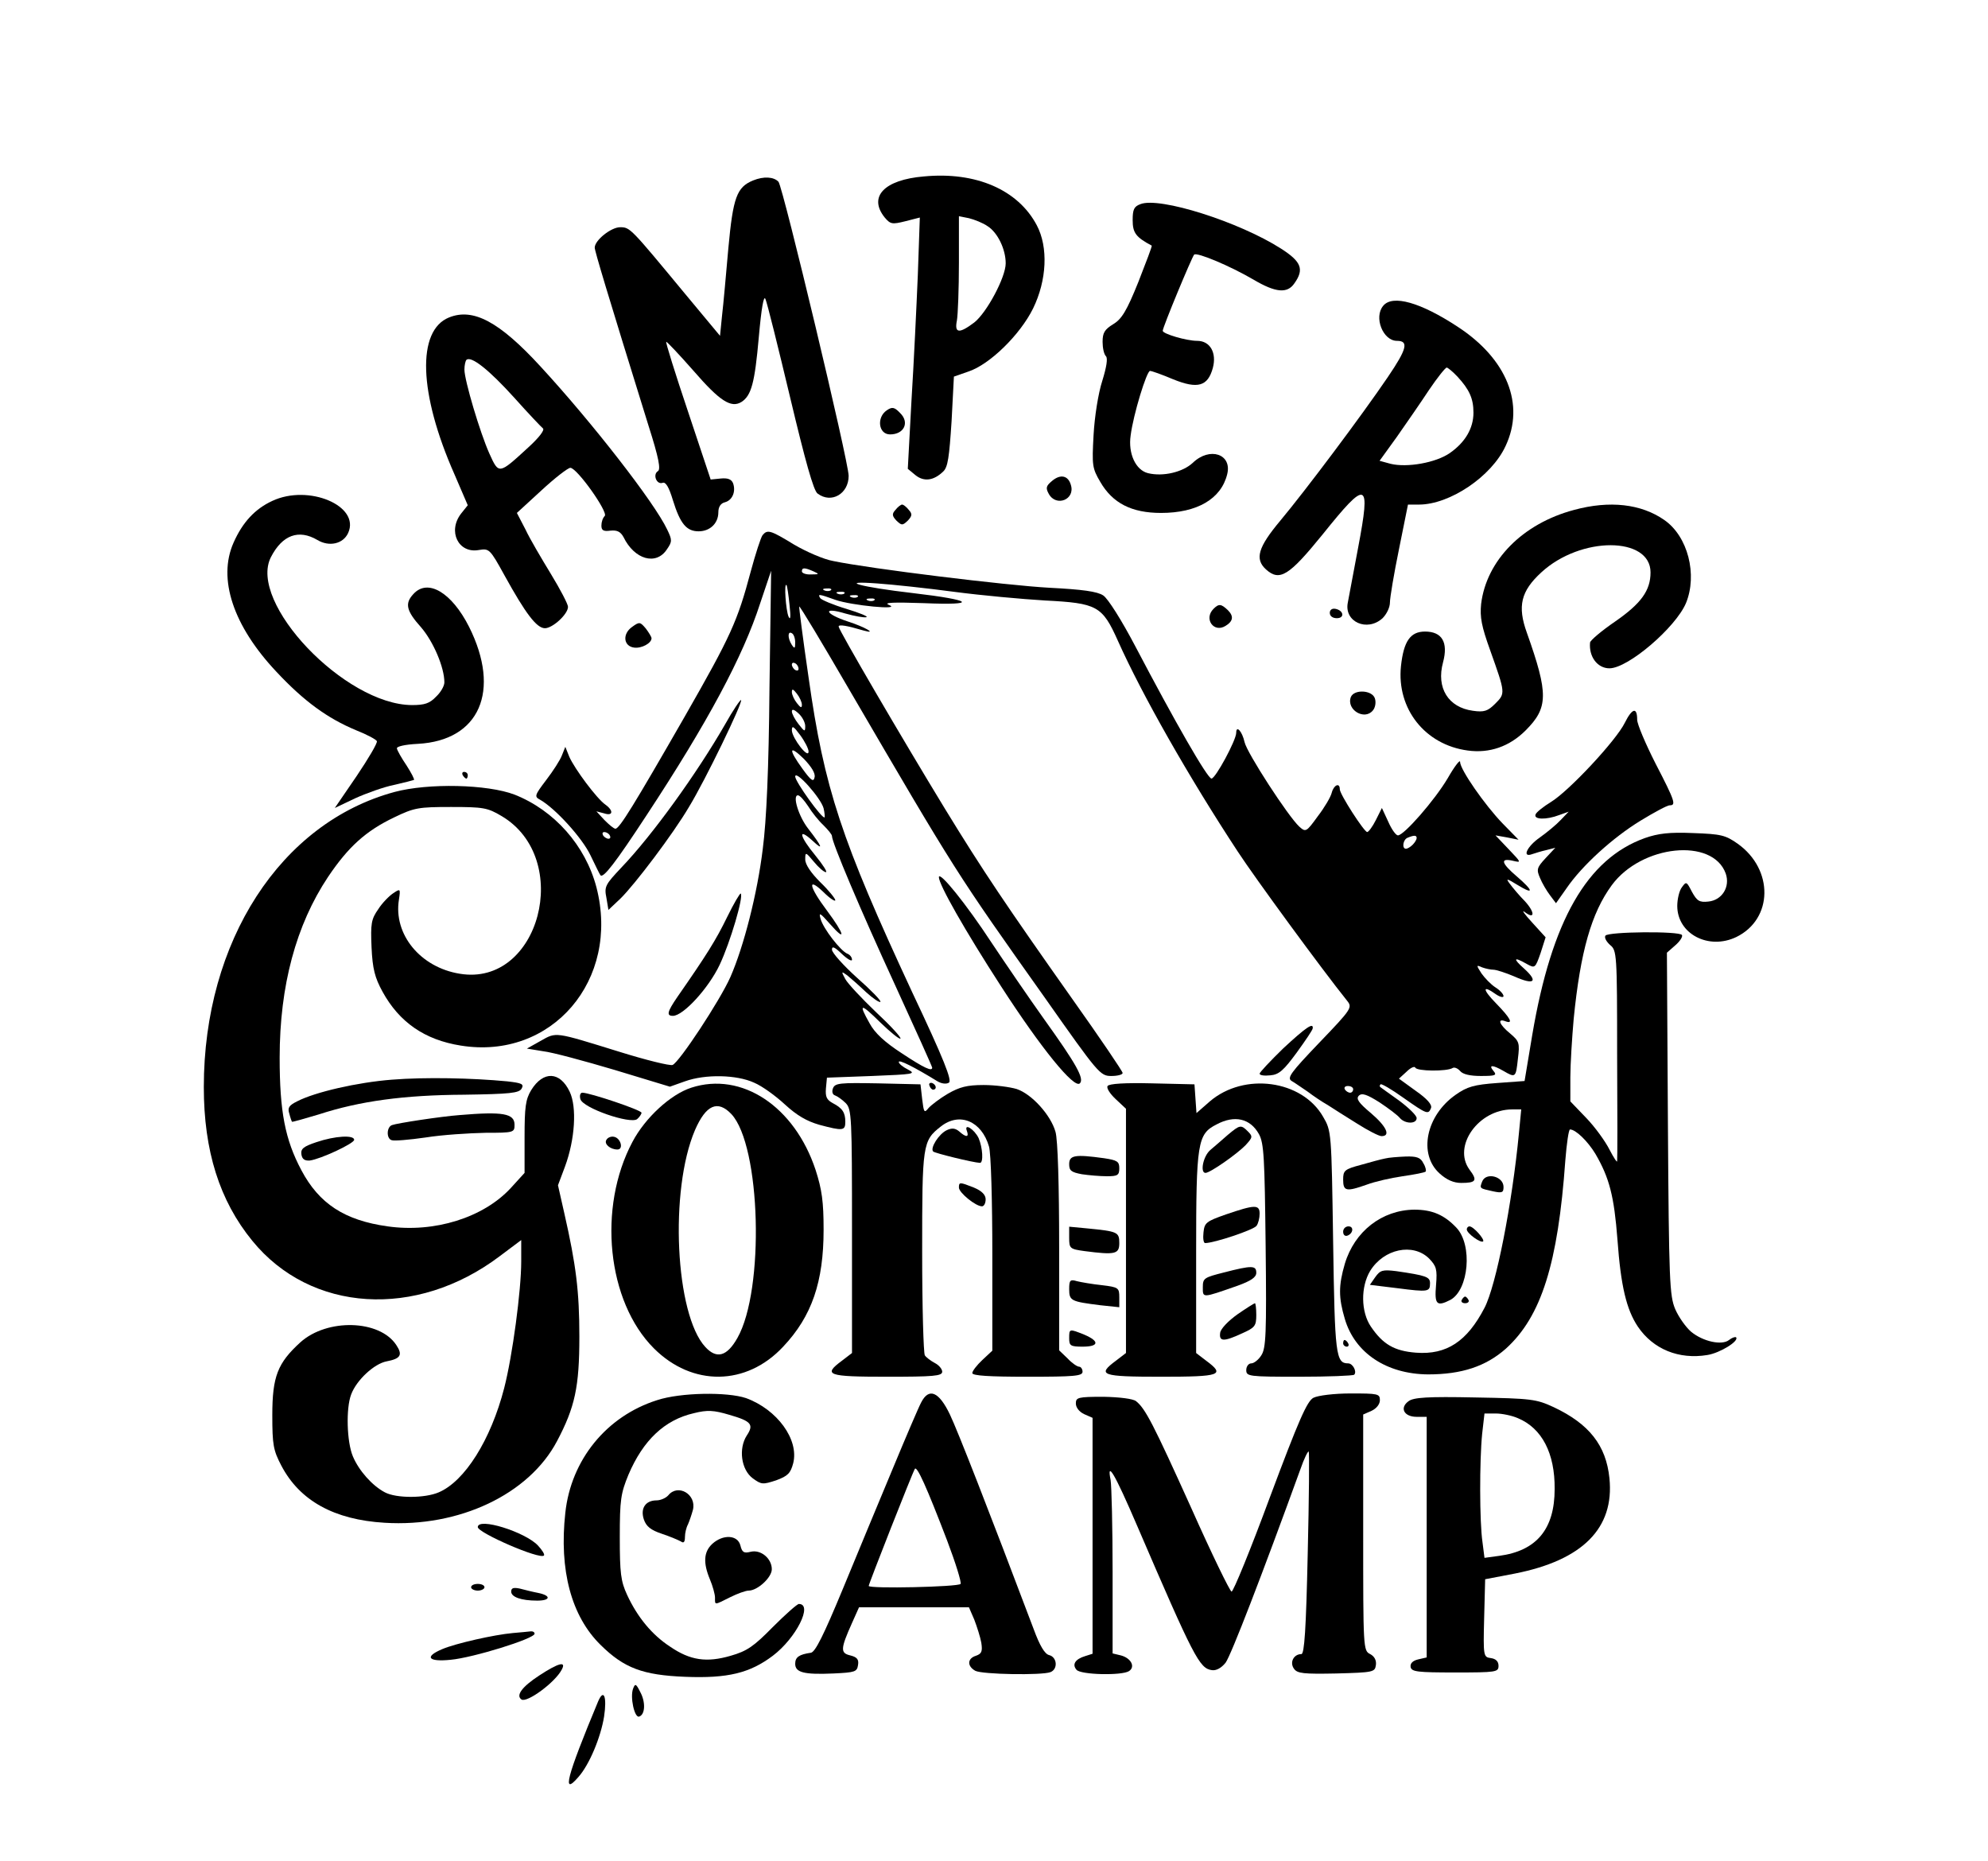 <?xml version="1.0" standalone="no"?>
<!DOCTYPE svg PUBLIC "-//W3C//DTD SVG 20010904//EN"
 "http://www.w3.org/TR/2001/REC-SVG-20010904/DTD/svg10.dtd">
<svg version="1.0" xmlns="http://www.w3.org/2000/svg"
 width="595pt" height="557pt" viewBox="0 0 595 557"
 preserveAspectRatio="xMidYMid meet">

<g transform="translate(0,557) scale(0.1,-0.1)"
fill="#000000" stroke="none">
<path d="M2765 5042 c-119 -10 -167 -61 -117 -123 17 -20 22 -21 62 -11 l43
11 -6 -172 c-4 -95 -12 -264 -19 -376 l-11 -204 23 -19 c25 -20 54 -17 83 11
14 13 18 43 25 150 l7 134 43 15 c64 21 155 110 194 189 41 84 46 183 11 249
-56 106 -182 161 -338 146z m191 -149 c30 -19 54 -69 54 -111 0 -42 -57 -148
-94 -177 -45 -34 -60 -33 -52 6 3 17 6 95 6 172 l0 140 30 -6 c16 -4 42 -14
56 -24z"/>
<path d="M2254 5030 c-49 -20 -60 -51 -74 -202 -7 -79 -15 -170 -19 -203 l-6
-60 -104 125 c-164 198 -165 200 -195 200 -27 0 -76 -39 -76 -61 0 -10 35
-127 161 -533 31 -97 37 -131 28 -136 -16 -10 -4 -41 14 -35 9 4 19 -12 31
-52 22 -71 41 -93 77 -93 34 0 59 24 59 57 0 16 7 27 20 30 22 6 33 32 24 57
-5 12 -16 16 -37 14 l-30 -3 -68 204 c-38 113 -67 206 -65 208 1 2 38 -37 82
-87 78 -90 112 -112 143 -93 30 19 40 58 52 193 8 90 15 128 20 115 5 -11 38
-144 74 -295 45 -189 70 -279 82 -287 41 -31 93 -1 93 53 0 42 -196 862 -210
880 -14 15 -44 17 -76 4z"/>
<path d="M3413 4959 c-19 -7 -23 -16 -23 -48 0 -38 10 -51 57 -76 2 -1 -17
-50 -40 -109 -35 -87 -50 -111 -75 -126 -26 -16 -32 -26 -32 -53 0 -18 4 -37
10 -43 6 -6 2 -32 -11 -74 -12 -37 -23 -107 -26 -162 -5 -91 -4 -99 20 -140
37 -64 94 -93 182 -93 108 0 180 42 198 116 15 60 -52 83 -103 34 -30 -28 -89
-42 -134 -31 -37 9 -60 59 -52 113 8 63 48 193 58 193 5 0 36 -11 69 -25 74
-30 104 -21 119 34 12 45 -8 81 -47 81 -32 0 -103 21 -103 30 0 11 87 220 94
228 8 8 108 -34 178 -75 66 -39 101 -42 122 -11 30 42 21 65 -40 104 -125 80
-364 156 -421 133z"/>
<path d="M4140 4655 c-29 -34 -1 -105 41 -105 36 0 30 -24 -27 -108 -78 -115
-246 -339 -322 -430 -67 -80 -77 -115 -43 -146 41 -37 69 -19 169 104 134 167
145 163 107 -38 -14 -75 -28 -150 -31 -165 -12 -58 58 -89 104 -47 12 12 22
32 22 47 0 14 12 86 27 159 l27 134 33 0 c92 0 217 84 259 175 59 125 4 261
-143 357 -111 73 -195 97 -223 63z m222 -212 c36 -39 48 -66 48 -108 0 -47
-25 -89 -71 -121 -42 -29 -128 -44 -177 -32 l-33 9 52 72 c28 40 71 102 96
140 25 37 49 67 53 67 3 0 18 -12 32 -27z"/>
<path d="M1344 4620 c-97 -39 -91 -227 16 -469 l40 -93 -20 -25 c-41 -53 -8
-120 53 -109 31 5 33 4 77 -76 63 -114 96 -158 121 -158 23 0 69 42 69 64 0 8
-23 52 -51 98 -28 46 -63 105 -76 133 l-26 50 73 67 c41 38 80 68 87 68 20 0
114 -133 103 -144 -6 -6 -10 -18 -10 -29 0 -14 6 -18 27 -15 20 2 30 -3 39
-19 33 -68 98 -86 130 -37 16 23 16 28 1 59 -38 81 -226 322 -379 488 -124
135 -202 176 -274 147z m195 -240 c42 -47 81 -88 86 -92 6 -5 -13 -29 -45 -58
-87 -80 -87 -80 -115 -18 -28 62 -75 220 -75 252 0 13 3 26 6 29 14 13 68 -30
143 -113z"/>
<path d="M2654 4342 c-31 -21 -25 -72 10 -72 42 0 59 36 30 64 -17 18 -24 19
-40 8z"/>
<path d="M3149 4131 c-18 -15 -20 -21 -10 -39 22 -40 80 -17 66 27 -8 28 -31
33 -56 12z"/>
<path d="M815 4071 c-52 -24 -89 -64 -116 -125 -48 -108 -1 -249 128 -386 83
-89 154 -140 238 -175 33 -13 61 -28 63 -33 2 -6 -26 -53 -61 -105 l-65 -95
61 29 c33 15 86 34 116 40 31 7 58 14 60 15 2 2 -8 21 -22 43 -15 22 -28 45
-29 51 -2 6 23 12 63 14 184 10 249 158 153 350 -52 103 -124 146 -167 98 -26
-28 -21 -50 23 -99 37 -43 70 -120 70 -165 0 -11 -11 -30 -25 -43 -19 -20 -34
-25 -72 -25 -201 1 -492 307 -422 443 34 66 83 84 139 51 35 -21 77 -12 92 21
37 81 -118 147 -227 96z"/>
<path d="M2680 4044 c-11 -12 -10 -18 3 -32 16 -15 18 -15 34 0 13 14 14 20 3
32 -7 9 -16 16 -20 16 -4 0 -13 -7 -20 -16z"/>
<path d="M4711 4044 c-154 -41 -262 -151 -278 -281 -4 -40 1 -67 27 -139 46
-129 46 -129 15 -160 -22 -22 -33 -26 -67 -21 -73 10 -110 68 -89 145 16 60
-3 92 -54 92 -44 0 -64 -29 -72 -104 -13 -127 72 -235 200 -252 65 -9 125 12
173 60 68 68 69 109 4 292 -29 80 -18 125 43 181 118 109 327 108 327 0 0 -54
-28 -93 -106 -147 -41 -28 -75 -57 -75 -63 -4 -42 22 -77 58 -77 56 0 198 122
229 195 35 85 6 200 -65 249 -69 48 -163 59 -270 30z"/>
<path d="M2282 3968 c-5 -7 -21 -56 -35 -108 -40 -150 -59 -192 -198 -435
-151 -263 -195 -335 -207 -335 -5 0 -19 12 -33 26 l-24 26 23 -6 c27 -9 29 8
4 26 -26 18 -92 107 -108 143 l-12 30 -10 -25 c-5 -14 -27 -48 -47 -74 -35
-46 -36 -50 -19 -59 46 -26 126 -114 151 -166 15 -31 28 -58 30 -60 8 -11 45
37 138 179 183 278 289 476 340 634 l33 98 -5 -353 c-2 -238 -9 -395 -20 -479
-16 -133 -57 -293 -97 -384 -31 -70 -153 -255 -173 -263 -8 -3 -81 15 -161 40
-194 60 -186 59 -234 32 l-41 -23 49 -8 c27 -3 123 -29 214 -56 l165 -50 45
16 c61 22 155 20 207 -4 24 -10 65 -40 92 -65 36 -33 65 -50 103 -61 71 -19
78 -18 78 9 0 28 -9 41 -38 56 -18 10 -22 19 -20 44 l3 32 135 5 c124 5 133 6
108 19 -16 8 -28 18 -28 23 0 8 46 -15 116 -58 12 -7 26 -9 34 -4 10 6 -14 68
-110 271 -212 456 -263 609 -310 942 -17 116 -29 211 -28 212 2 2 68 -108 147
-244 324 -555 323 -553 589 -928 159 -226 165 -233 198 -233 19 0 34 4 34 9 0
5 -68 105 -151 222 -197 279 -266 381 -381 569 -128 210 -318 535 -318 545 0
7 24 3 75 -12 43 -12 3 11 -47 27 -70 23 -78 45 -8 24 28 -8 57 -13 63 -11 7
2 -21 13 -60 25 -40 12 -75 27 -78 32 -8 13 -5 13 45 -5 48 -17 203 -32 160
-15 -17 7 16 8 105 5 165 -7 148 9 -32 30 -156 18 -230 38 -108 29 44 -3 148
-14 230 -25 83 -11 205 -22 272 -26 157 -8 172 -16 219 -121 72 -161 213 -409
359 -631 51 -78 250 -350 327 -446 16 -20 14 -24 -83 -125 -86 -90 -98 -106
-83 -115 9 -5 30 -20 48 -32 17 -13 44 -31 60 -40 15 -10 55 -35 87 -55 33
-21 66 -38 74 -38 28 0 15 29 -32 69 -37 31 -45 43 -36 52 9 9 24 4 62 -20 27
-18 55 -39 61 -47 16 -18 50 -18 50 0 0 8 -24 31 -52 52 -29 21 -55 39 -57 41
-2 2 -2 5 1 8 2 3 33 -15 68 -40 71 -50 75 -51 83 -31 4 10 -12 28 -45 51
l-51 37 23 21 c12 12 24 17 26 12 4 -11 95 -12 112 -1 5 3 15 -1 22 -9 8 -10
30 -15 62 -15 44 0 49 2 38 15 -16 19 -3 19 30 0 36 -21 37 -20 43 36 6 48 4
53 -23 76 -32 26 -40 46 -15 37 26 -10 16 9 -27 53 -42 43 -42 57 0 27 12 -8
22 -10 22 -5 0 6 -11 18 -24 26 -14 9 -32 28 -42 42 -16 25 -16 26 2 18 11 -4
26 -7 34 -7 8 0 36 -9 62 -20 60 -27 73 -16 30 23 -35 31 -32 37 8 14 24 -13
25 -13 41 33 l15 47 -40 44 c-23 25 -33 39 -23 32 31 -24 32 -2 1 32 -17 17
-37 41 -45 52 -13 17 -10 17 24 -4 49 -30 47 -17 -3 26 -47 40 -51 56 -12 47
26 -6 26 -6 -13 35 l-39 41 34 -6 35 -7 -48 49 c-53 55 -127 161 -127 184 0 8
-17 -14 -37 -49 -39 -66 -131 -171 -149 -171 -6 0 -19 18 -29 41 l-19 41 -18
-36 c-10 -20 -22 -36 -26 -36 -9 0 -82 113 -82 128 0 21 -18 13 -24 -10 -3
-13 -22 -45 -42 -71 -34 -47 -36 -48 -55 -31 -33 30 -157 221 -164 253 -7 32
-25 52 -25 28 0 -22 -62 -137 -74 -137 -12 0 -110 171 -227 394 -42 80 -83
145 -97 154 -18 12 -63 18 -161 23 -129 7 -537 57 -647 80 -29 5 -81 28 -117
49 -72 44 -80 46 -95 28z m153 -108 c18 -8 17 -9 -7 -9 -16 -1 -28 4 -28 9 0
12 8 12 35 0z m-72 -100 c4 -36 3 -48 -3 -35 -8 19 -14 103 -6 94 2 -2 6 -29
9 -59z m124 44 c-3 -3 -12 -4 -19 -1 -8 3 -5 6 6 6 11 1 17 -2 13 -5z m40 -10
c-3 -3 -12 -4 -19 -1 -8 3 -5 6 6 6 11 1 17 -2 13 -5z m40 -10 c-3 -3 -12 -4
-19 -1 -8 3 -5 6 6 6 11 1 17 -2 13 -5z m50 -10 c-3 -3 -12 -4 -19 -1 -8 3 -5
6 6 6 11 1 17 -2 13 -5z m-237 -127 c0 -18 -2 -19 -10 -7 -13 20 -13 43 0 35
6 -3 10 -16 10 -28z m10 -78 c0 -6 -4 -7 -10 -4 -5 3 -10 11 -10 16 0 6 5 7
10 4 6 -3 10 -11 10 -16z m10 -108 c0 -11 -4 -9 -15 5 -8 10 -15 25 -15 33 0
11 4 9 15 -5 8 -10 15 -25 15 -33z m10 -64 c0 -18 -2 -17 -20 6 -11 14 -20 31
-20 38 0 8 7 6 20 -6 11 -10 20 -27 20 -38z m10 -76 c0 -24 -49 40 -50 63 0
16 5 13 25 -14 14 -19 25 -41 25 -49z m18 -77 c-3 -15 -10 -11 -36 25 -43 59
-41 74 4 30 22 -23 35 -43 32 -55z m27 -93 c3 -13 4 -25 3 -27 -7 -6 -88 107
-88 122 0 22 77 -64 85 -95z m-46 6 c11 -18 31 -43 45 -56 14 -14 26 -28 26
-33 0 -19 84 -218 189 -446 61 -133 111 -244 111 -247 0 -12 -23 -2 -91 43
-51 33 -81 61 -96 89 -35 62 -28 62 32 3 30 -29 57 -51 60 -48 3 3 -30 39 -73
79 -43 41 -85 86 -92 99 -13 24 -12 24 6 11 10 -8 36 -31 56 -50 21 -19 40
-32 43 -29 3 3 -28 35 -70 72 -41 37 -75 75 -75 84 0 12 8 8 30 -13 17 -16 30
-23 30 -17 0 7 -6 15 -14 18 -20 8 -72 75 -80 104 -6 21 -2 19 28 -15 50 -57
44 -31 -9 40 -54 72 -60 103 -10 55 19 -19 35 -29 35 -24 0 5 -20 30 -45 54
-28 28 -45 53 -45 68 0 23 1 23 26 -7 14 -17 30 -31 36 -31 5 0 -9 22 -31 49
-48 58 -55 87 -9 45 34 -32 29 -18 -13 36 -29 37 -48 100 -31 100 6 0 19 -15
31 -33z m-594 -87 c3 -5 2 -10 -4 -10 -5 0 -13 5 -16 10 -3 6 -2 10 4 10 5 0
13 -4 16 -10z m2415 -8 c0 -4 -5 -13 -12 -20 -7 -7 -16 -12 -20 -12 -13 0 -9
28 5 33 19 8 27 8 27 -1z m-190 -752 c0 -5 -4 -10 -9 -10 -6 0 -13 5 -16 10
-3 6 1 10 9 10 9 0 16 -4 16 -10z"/>
<path d="M3632 3748 c-30 -30 1 -73 36 -51 23 14 25 29 7 47 -20 19 -27 20
-43 4z"/>
<path d="M3980 3736 c0 -10 9 -16 21 -16 24 0 21 23 -4 28 -10 2 -17 -3 -17
-12z"/>
<path d="M1892 3694 c-30 -21 -26 -58 6 -62 22 -3 52 13 52 28 0 4 -8 17 -17
29 -17 20 -19 21 -41 5z"/>
<path d="M4043 3484 c-14 -38 41 -71 66 -40 7 8 10 24 6 36 -8 25 -62 28 -72
4z"/>
<path d="M2170 3402 c-84 -146 -217 -331 -311 -429 -47 -50 -51 -56 -44 -90
l6 -36 36 34 c43 42 158 194 205 274 49 80 162 314 156 320 -2 2 -24 -30 -48
-73z"/>
<path d="M4863 3407 c-26 -53 -167 -204 -221 -237 -23 -14 -44 -31 -46 -37 -7
-16 32 -17 71 -2 l28 10 -24 -25 c-13 -14 -41 -37 -62 -52 -39 -27 -55 -62
-23 -50 9 3 28 9 42 12 l27 7 -29 -31 c-26 -28 -28 -34 -17 -59 6 -15 20 -39
30 -52 l18 -24 31 44 c47 69 140 153 222 203 41 25 80 46 87 46 20 0 17 11
-42 125 -30 59 -55 118 -55 131 0 39 -15 35 -37 -9z"/>
<path d="M1385 3250 c3 -5 8 -10 11 -10 2 0 4 5 4 10 0 6 -5 10 -11 10 -5 0
-7 -4 -4 -10z"/>
<path d="M1181 3200 c-341 -92 -571 -447 -571 -883 0 -191 47 -340 145 -460
175 -215 491 -235 741 -46 l64 48 0 -64 c0 -86 -26 -282 -51 -379 -40 -155
-118 -279 -196 -312 -42 -18 -127 -18 -161 0 -38 20 -78 65 -96 108 -18 43
-21 143 -5 185 16 43 69 92 106 99 42 8 49 19 29 49 -50 76 -207 80 -287 8
-68 -62 -84 -102 -84 -218 0 -89 3 -105 27 -151 55 -105 158 -162 309 -171
223 -14 432 85 516 244 54 102 67 163 67 313 0 136 -10 215 -45 369 l-19 84
21 56 c30 81 36 178 14 224 -29 61 -79 63 -115 5 -17 -28 -20 -51 -20 -141 l0
-107 -41 -45 c-82 -89 -229 -135 -369 -115 -129 18 -205 68 -258 168 -49 92
-65 176 -65 337 0 215 49 397 145 541 60 89 112 137 198 178 60 29 73 31 170
31 96 0 109 -2 151 -27 215 -127 114 -512 -125 -472 -118 19 -199 118 -182
222 5 33 4 33 -17 19 -12 -8 -33 -29 -45 -48 -21 -30 -23 -43 -20 -114 3 -65
10 -91 33 -133 50 -91 126 -144 234 -161 272 -44 478 196 406 474 -33 125
-126 230 -245 277 -81 31 -258 35 -359 8z"/>
<path d="M4923 3062 c-173 -62 -279 -247 -337 -589 l-23 -138 -82 -6 c-69 -5
-90 -11 -124 -35 -89 -62 -113 -178 -48 -236 21 -19 42 -28 64 -28 45 0 50 7
25 40 -51 70 27 180 128 180 l27 0 -7 -72 c-20 -209 -68 -455 -103 -522 -52
-100 -113 -141 -205 -134 -65 5 -99 25 -135 78 -30 44 -31 119 -2 167 41 66
128 84 176 37 22 -23 25 -32 21 -80 -5 -58 2 -65 43 -44 55 30 67 164 18 216
-36 38 -72 54 -126 54 -97 -1 -179 -65 -208 -162 -19 -65 -19 -101 0 -165 30
-102 125 -165 249 -166 101 0 173 24 233 77 106 96 156 254 178 564 4 50 10
92 14 92 17 0 53 -35 76 -73 42 -72 56 -127 66 -257 10 -139 27 -209 61 -260
46 -68 123 -99 208 -85 38 6 96 42 86 53 -3 2 -12 -1 -21 -8 -21 -17 -78 -5
-114 25 -16 14 -37 44 -47 67 -17 40 -19 83 -22 555 l-3 512 25 22 c14 12 23
26 20 31 -8 12 -221 10 -229 -2 -4 -6 3 -18 14 -28 20 -16 21 -26 21 -327 1
-170 1 -314 0 -320 0 -5 -10 10 -23 35 -12 24 -43 67 -69 94 l-48 50 0 72 c0
39 5 118 10 175 20 201 53 317 114 400 89 121 302 143 341 35 14 -40 -11 -80
-52 -84 -27 -3 -34 2 -49 29 -16 31 -17 32 -30 14 -8 -10 -14 -36 -14 -56 0
-84 94 -133 177 -93 110 54 112 202 4 279 -37 26 -50 29 -134 32 -70 3 -104
-1 -144 -15z"/>
<path d="M2810 2945 c0 -22 77 -158 187 -328 119 -184 218 -306 235 -289 14
14 -11 58 -107 192 -45 63 -116 167 -158 230 -74 113 -156 215 -157 195z"/>
<path d="M2176 2825 c-33 -68 -62 -114 -149 -239 -30 -44 -33 -56 -13 -56 31
0 107 83 140 153 32 68 72 204 63 213 -2 2 -21 -30 -41 -71z"/>
<path d="M3841 2433 c-39 -38 -71 -72 -71 -76 0 -5 14 -7 32 -5 26 2 40 15 79
68 26 36 48 68 48 73 2 18 -21 2 -88 -60z"/>
<path d="M1173 2339 c-103 -8 -230 -37 -284 -65 -24 -12 -29 -19 -23 -37 3
-12 7 -23 8 -24 1 -1 37 9 80 22 123 40 255 58 435 59 138 2 164 5 172 18 8
14 1 17 -43 22 -105 10 -245 13 -345 5z"/>
<path d="M2069 2315 c-62 -20 -138 -90 -176 -162 -105 -197 -76 -478 64 -618
115 -115 277 -113 387 5 86 91 121 194 121 350 0 84 -5 120 -24 179 -63 190
-221 295 -372 246z m120 -79 c88 -94 100 -526 18 -670 -31 -55 -62 -64 -96
-27 -90 97 -108 469 -31 649 33 76 68 91 109 48z"/>
<path d="M2493 2313 c-4 -10 -1 -19 6 -21 8 -3 22 -13 32 -23 18 -18 19 -40
19 -384 l0 -364 -30 -23 c-58 -43 -44 -48 135 -48 138 0 165 2 165 15 0 8 -10
20 -22 26 -13 7 -26 17 -30 23 -4 6 -8 145 -8 309 0 323 1 333 56 376 56 44
122 16 144 -60 6 -19 10 -164 10 -322 l0 -289 -30 -28 c-16 -15 -30 -33 -30
-39 0 -8 52 -11 165 -11 140 0 165 2 165 15 0 8 -5 15 -10 15 -6 0 -22 11 -35
25 l-25 24 0 308 c0 186 -4 323 -11 346 -14 50 -71 113 -116 128 -20 6 -64 12
-99 12 -50 0 -72 -6 -107 -26 -24 -14 -50 -34 -58 -43 -13 -16 -14 -13 -19 27
l-5 44 -128 3 c-113 2 -128 1 -134 -15z"/>
<path d="M2782 2321 c2 -7 7 -12 11 -12 12 1 9 15 -3 20 -7 2 -11 -2 -8 -8z"/>
<path d="M3315 2320 c-4 -6 7 -23 24 -39 l31 -29 0 -366 0 -365 -30 -23 c-58
-43 -44 -48 135 -48 179 0 193 5 135 48 l-30 23 0 300 c0 331 4 355 61 384 54
29 101 18 127 -29 15 -27 17 -71 20 -334 3 -264 1 -307 -13 -328 -8 -13 -22
-24 -30 -24 -8 0 -15 -9 -15 -20 0 -19 7 -20 158 -20 87 0 161 3 165 6 9 9 -4
34 -18 34 -37 0 -40 25 -45 364 -5 330 -5 331 -30 374 -63 110 -236 134 -339
46 l-40 -35 -3 43 -3 43 -127 3 c-81 2 -129 -1 -133 -8z"/>
<path d="M1737 2281 c7 -27 150 -76 170 -60 7 6 13 15 13 19 0 8 -155 60 -177
60 -6 0 -9 -8 -6 -19z"/>
<path d="M1375 2233 c-54 -4 -186 -24 -202 -30 -16 -6 -17 -40 -1 -45 7 -3 53
1 102 8 50 8 130 13 179 14 85 0 87 1 87 24 0 34 -35 40 -165 29z"/>
<path d="M2834 2188 c-24 -11 -51 -54 -41 -64 5 -5 119 -33 140 -34 11 0 8 46
-4 74 -13 27 -45 47 -35 21 7 -19 -3 -19 -23 -1 -12 10 -22 11 -37 4z"/>
<path d="M3675 2174 c-16 -14 -40 -35 -52 -45 -22 -18 -32 -69 -15 -69 14 0
95 57 120 83 21 23 22 26 7 41 -21 21 -24 20 -60 -10z"/>
<path d="M947 2152 c-39 -13 -47 -20 -45 -36 2 -15 10 -20 25 -19 32 4 133 51
133 62 0 15 -57 12 -113 -7z"/>
<path d="M1815 2159 c-8 -12 11 -29 33 -29 19 0 10 34 -10 38 -9 2 -19 -2 -23
-9z"/>
<path d="M3200 2086 c0 -19 6 -24 38 -30 20 -3 54 -6 75 -6 32 0 37 3 37 24 0
20 -6 24 -46 30 -87 12 -104 9 -104 -18z"/>
<path d="M4145 2103 c-11 -2 -44 -11 -72 -19 -49 -13 -53 -17 -53 -44 0 -35 9
-37 71 -15 24 9 72 20 107 25 35 5 66 11 69 14 2 2 0 14 -7 25 -8 17 -20 21
-53 20 -23 -1 -51 -3 -62 -6z"/>
<path d="M4436 2034 c-8 -21 -8 -20 32 -29 28 -6 32 -4 32 13 0 32 -53 45 -64
16z"/>
<path d="M2870 2016 c0 -15 50 -56 69 -56 6 0 11 9 11 21 0 13 -11 25 -35 35
-43 17 -45 17 -45 0z"/>
<path d="M3670 1936 c-60 -21 -65 -25 -68 -54 -2 -18 0 -32 5 -32 27 0 147 40
154 52 5 7 9 23 9 36 0 28 -15 27 -100 -2z"/>
<path d="M3200 1866 c0 -32 2 -34 46 -40 92 -12 104 -9 104 24 0 33 -5 35 -97
44 l-53 5 0 -33z"/>
<path d="M4020 1884 c0 -9 5 -14 12 -12 18 6 21 28 4 28 -9 0 -16 -7 -16 -16z"/>
<path d="M4390 1891 c0 -12 42 -42 49 -36 5 6 -29 45 -41 45 -4 0 -8 -4 -8 -9z"/>
<path d="M3663 1762 c-59 -15 -63 -17 -63 -44 0 -33 -3 -33 103 4 42 15 57 26
57 39 0 22 -12 23 -97 1z"/>
<path d="M4116 1748 l-16 -23 82 -10 c93 -12 98 -11 98 15 0 19 -12 23 -101
36 -41 5 -48 3 -63 -18z"/>
<path d="M3200 1712 c0 -35 6 -37 93 -48 l57 -6 0 29 c0 29 -2 31 -52 37 -29
3 -63 9 -75 12 -20 6 -23 3 -23 -24z"/>
<path d="M4375 1680 c-3 -5 1 -10 10 -10 9 0 13 5 10 10 -3 6 -8 10 -10 10 -2
0 -7 -4 -10 -10z"/>
<path d="M3704 1637 c-28 -20 -50 -43 -52 -55 -4 -27 10 -28 66 -2 38 17 42
22 42 55 0 19 -2 35 -4 35 -2 0 -26 -15 -52 -33z"/>
<path d="M3200 1565 c0 -22 4 -25 40 -25 49 0 52 16 5 36 -45 18 -45 18 -45
-11z"/>
<path d="M4020 1550 c0 -5 5 -10 11 -10 5 0 7 5 4 10 -3 6 -8 10 -11 10 -2 0
-4 -4 -4 -10z"/>
<path d="M1967 1380 c-152 -48 -258 -179 -275 -337 -19 -172 18 -310 106 -396
70 -69 126 -90 253 -95 127 -5 193 11 262 63 70 53 121 155 78 155 -5 0 -40
-31 -78 -69 -57 -58 -77 -72 -126 -86 -72 -21 -121 -14 -181 27 -54 35 -98 88
-129 155 -19 41 -22 65 -22 173 0 112 3 131 26 187 44 103 108 164 196 184 40
10 59 9 106 -5 66 -19 74 -29 52 -62 -25 -39 -17 -102 18 -128 26 -19 30 -19
70 -6 35 13 43 21 51 51 18 71 -48 161 -141 195 -56 19 -196 17 -266 -6z"/>
<path d="M2757 1373 c-8 -15 -46 -104 -85 -198 -39 -93 -106 -255 -149 -359
-58 -140 -83 -190 -96 -192 -35 -5 -47 -13 -47 -33 0 -26 26 -33 115 -29 64 3
70 5 73 25 3 17 -3 24 -23 29 -30 7 -30 19 5 97 l21 47 164 0 165 0 16 -37 c8
-21 18 -52 21 -69 4 -26 1 -33 -16 -39 -26 -8 -27 -31 -2 -45 21 -11 199 -14
225 -4 23 9 20 45 -4 51 -13 3 -28 28 -46 77 -136 360 -228 595 -251 643 -33
69 -63 81 -86 36z m78 -414 c25 -66 43 -124 40 -129 -6 -9 -275 -15 -275 -6 0
6 131 339 138 350 6 11 35 -53 97 -215z"/>
<path d="M3931 1387 c-19 -10 -44 -67 -130 -297 -58 -157 -110 -284 -115 -283
-5 1 -60 114 -121 251 -113 250 -137 297 -165 319 -9 7 -48 12 -97 13 -77 0
-83 -2 -83 -20 0 -12 10 -25 25 -32 l25 -11 0 -353 0 -353 -22 -7 c-30 -9 -40
-25 -26 -41 12 -15 135 -18 157 -4 20 13 6 39 -24 47 l-25 6 0 243 c0 133 -3
258 -6 276 -12 60 12 20 79 -136 170 -395 187 -428 224 -433 13 -2 28 6 41 22
16 21 110 265 224 579 11 32 23 56 25 53 2 -2 1 -139 -3 -305 -5 -227 -10
-301 -19 -301 -23 0 -36 -25 -22 -44 10 -14 28 -16 127 -14 110 3 115 4 118
25 2 14 -4 26 -17 33 -21 10 -21 17 -21 364 l0 353 25 11 c15 7 25 20 25 32 0
19 -6 20 -87 20 -50 0 -98 -6 -112 -13z"/>
<path d="M4216 1377 c-28 -20 -14 -47 24 -47 l30 0 0 -360 0 -360 -26 -6 c-16
-4 -24 -12 -22 -23 3 -14 21 -16 133 -16 123 0 130 1 130 20 0 13 -8 21 -23
23 -22 3 -23 5 -20 120 l3 116 89 17 c203 40 298 136 283 285 -10 99 -61 163
-167 213 -52 24 -66 26 -235 29 -143 3 -184 0 -199 -11z m327 -51 c72 -30 111
-105 110 -212 0 -120 -54 -185 -166 -200 l-44 -6 -6 47 c-9 61 -9 244 -1 324
l7 61 34 0 c18 0 48 -6 66 -14z"/>
<path d="M2000 1095 c-7 -8 -23 -15 -35 -15 -33 0 -49 -24 -38 -57 7 -21 21
-32 54 -43 24 -8 50 -19 57 -23 8 -6 12 -2 12 13 0 12 4 29 9 38 4 9 11 29 15
44 11 46 -45 79 -74 43z"/>
<path d="M1430 1000 c0 -17 186 -98 198 -85 3 3 -5 16 -18 30 -39 41 -180 85
-180 55z"/>
<path d="M2132 950 c-26 -24 -28 -57 -7 -107 8 -19 15 -44 15 -54 0 -23 -3
-23 45 1 22 11 47 20 56 20 26 0 69 39 69 64 0 32 -33 60 -64 52 -20 -5 -25
-1 -30 19 -8 32 -52 34 -84 5z"/>
<path d="M1410 820 c0 -5 9 -10 20 -10 11 0 20 5 20 10 0 6 -9 10 -20 10 -11
0 -20 -4 -20 -10z"/>
<path d="M1530 807 c0 -16 29 -27 78 -27 40 0 42 15 3 23 -16 3 -40 9 -55 13
-19 4 -26 2 -26 -9z"/>
<path d="M1535 683 c-56 -5 -171 -31 -211 -48 -55 -23 -43 -39 25 -32 66 6
251 63 251 78 0 5 -6 8 -12 7 -7 -1 -31 -3 -53 -5z"/>
<path d="M1614 556 c-52 -34 -71 -60 -53 -72 17 -10 100 51 120 89 15 27 -9
21 -67 -17z"/>
<path d="M1895 517 c-10 -25 4 -89 18 -84 18 6 20 43 3 74 -12 24 -15 26 -21
10z"/>
<path d="M1790 478 c-95 -228 -109 -284 -59 -226 33 37 67 119 77 181 9 60 -1
85 -18 45z"/>
</g>
</svg>
